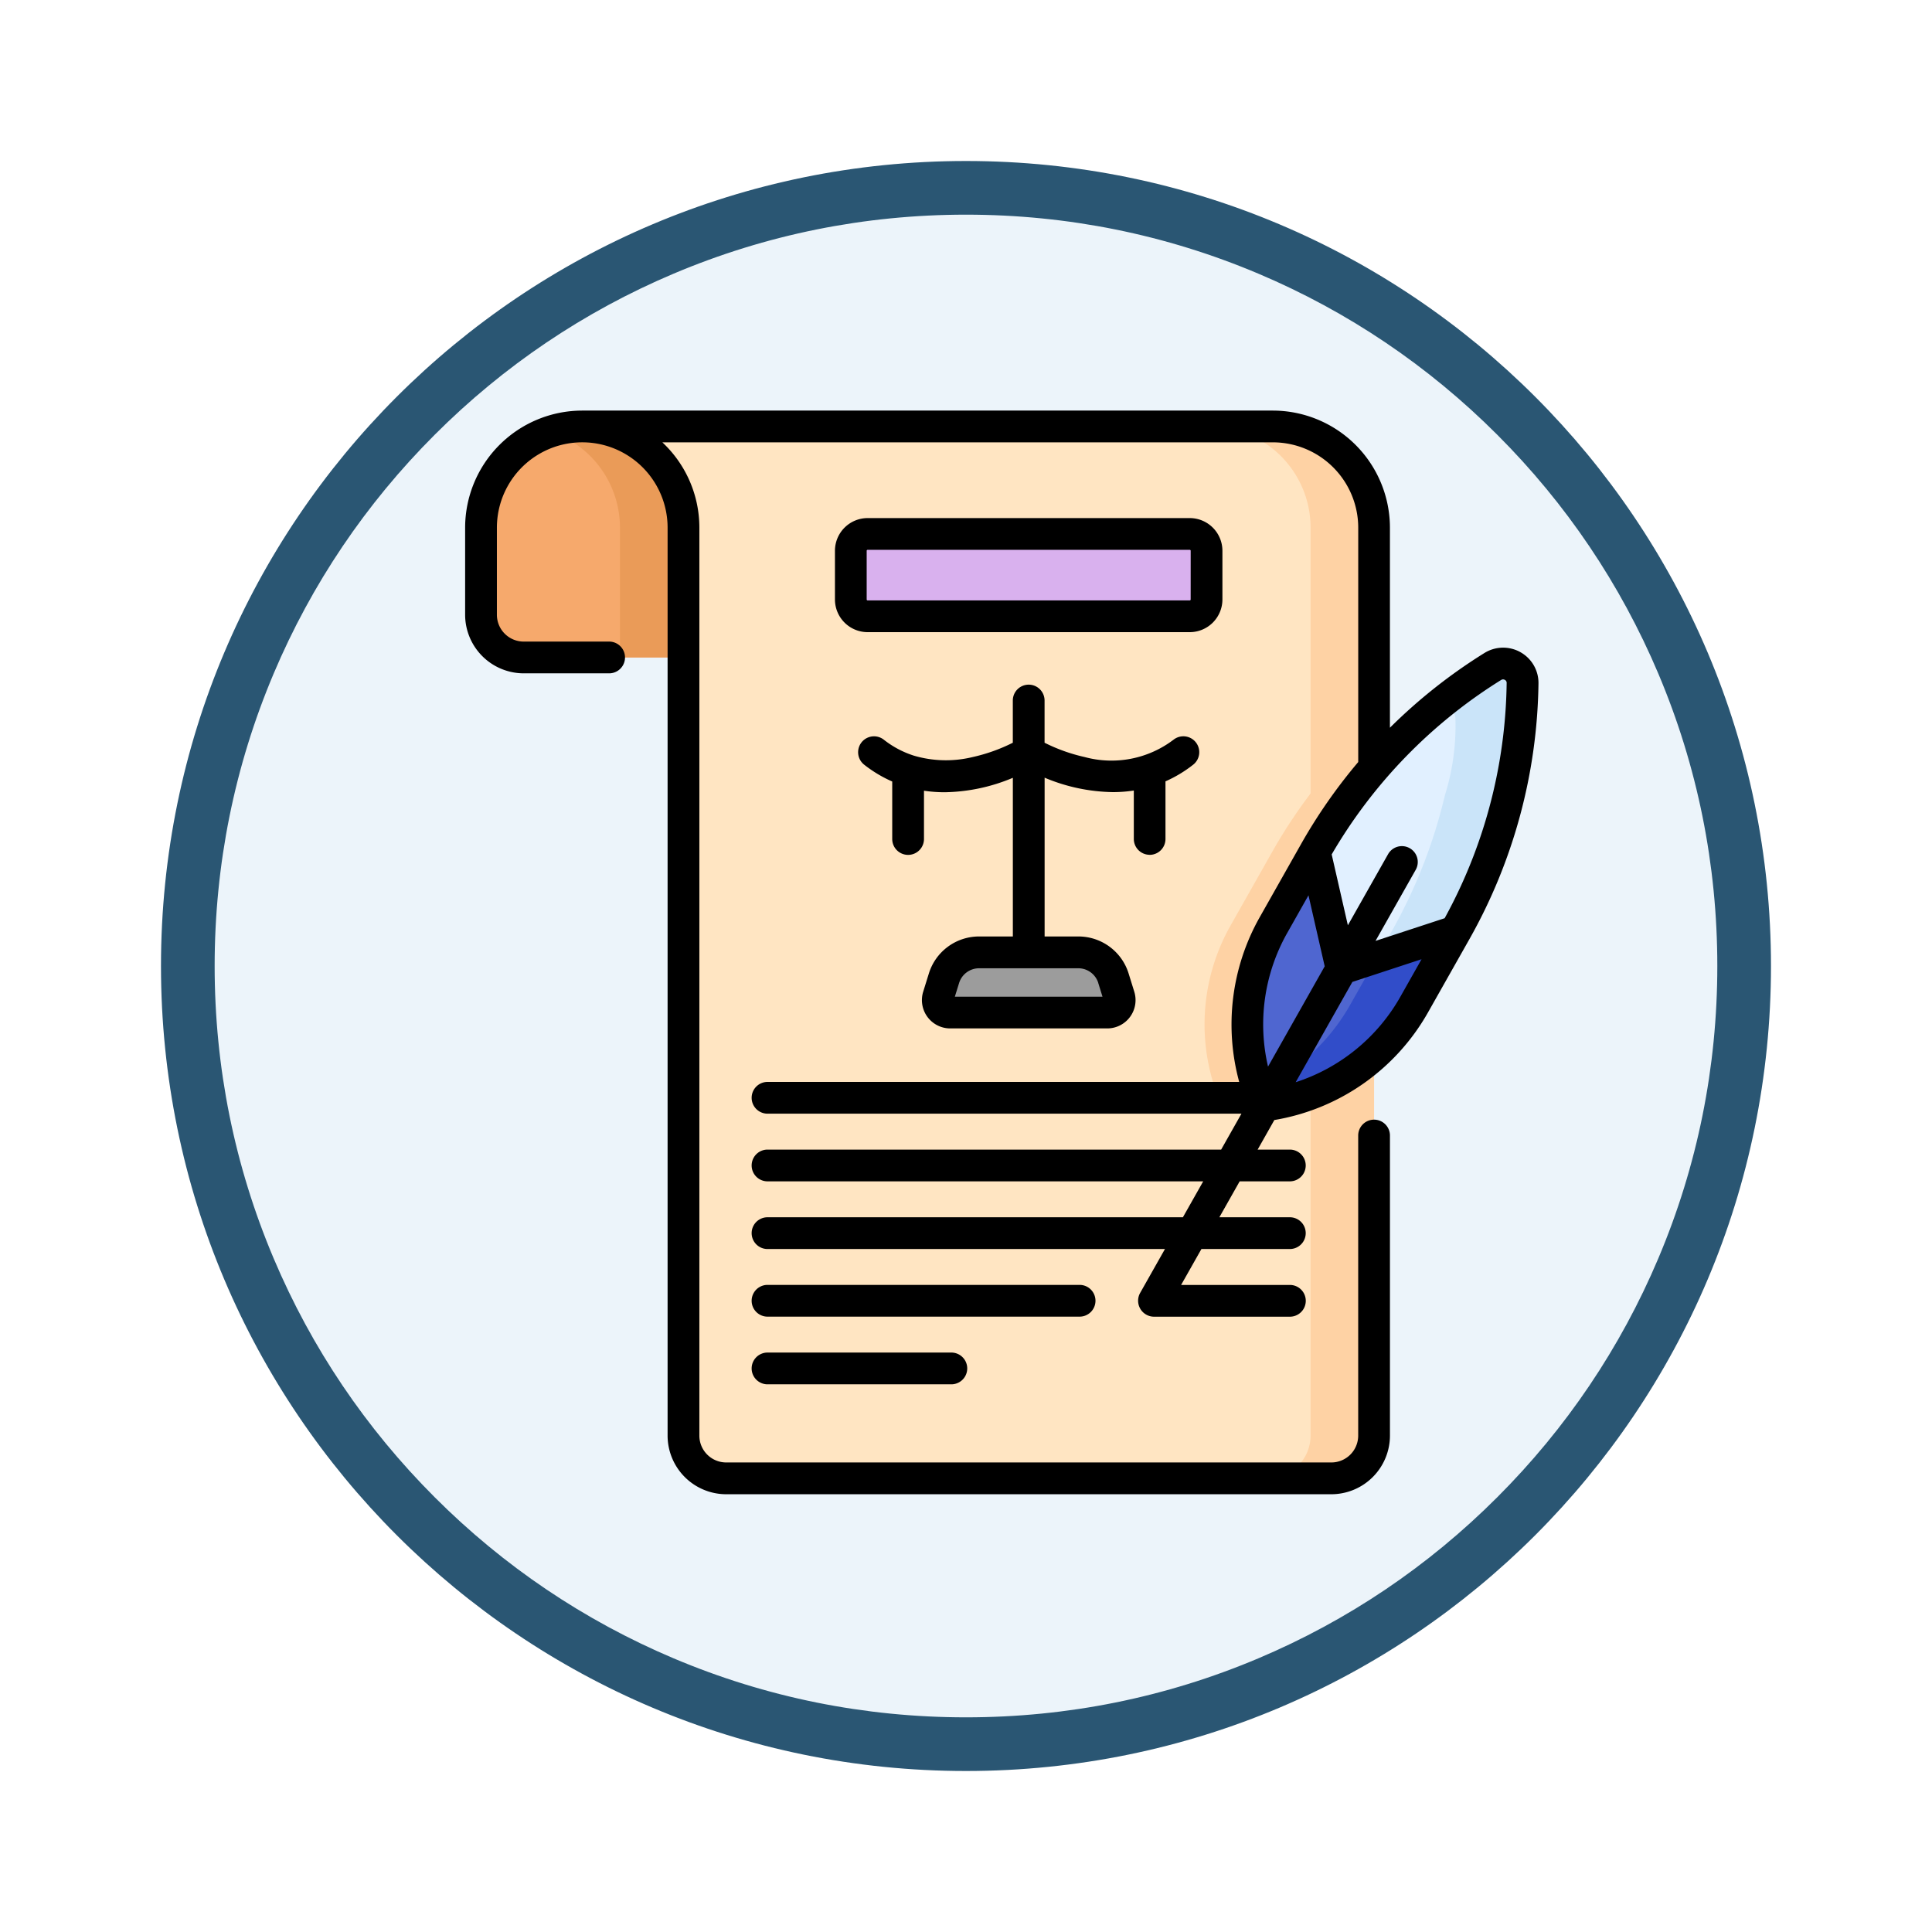 <svg xmlns="http://www.w3.org/2000/svg" xmlns:xlink="http://www.w3.org/1999/xlink" width="108" height="108" viewBox="0 0 108 108">
  <defs>
    <filter id="Path_904820" x="0" y="0" width="108" height="108" filterUnits="userSpaceOnUse">
      <feOffset dy="3" input="SourceAlpha"/>
      <feGaussianBlur stdDeviation="3" result="blur"/>
      <feFlood flood-opacity="0.161"/>
      <feComposite operator="in" in2="blur"/>
      <feComposite in="SourceGraphic"/>
    </filter>
  </defs>
  <g id="Icono" transform="translate(-615.101 -5000)">
    <g transform="matrix(1, 0, 0, 1, 615.1, 5000)" filter="url(#Path_904820)">
      <g id="Path_904820-2" data-name="Path 904820" transform="translate(9 6)" fill="#ecf4fa">
        <path d="M 45 88.5 C 39.127 88.5 33.43 87.35 28.068 85.082 C 22.889 82.891 18.236 79.755 14.241 75.759 C 10.245 71.764 7.109 67.111 4.918 61.932 C 2.65 56.57 1.5 50.873 1.5 45 C 1.5 39.127 2.65 33.43 4.918 28.068 C 7.109 22.889 10.245 18.236 14.241 14.241 C 18.236 10.245 22.889 7.109 28.068 4.918 C 33.43 2.65 39.127 1.5 45 1.5 C 50.873 1.5 56.57 2.65 61.932 4.918 C 67.111 7.109 71.764 10.245 75.759 14.241 C 79.755 18.236 82.891 22.889 85.082 28.068 C 87.35 33.43 88.5 39.127 88.5 45 C 88.5 50.873 87.35 56.57 85.082 61.932 C 82.891 67.111 79.755 71.764 75.759 75.759 C 71.764 79.755 67.111 82.891 61.932 85.082 C 56.57 87.35 50.873 88.5 45 88.5 Z" stroke="none"/>
        <path d="M 45 3 C 39.329 3 33.829 4.11 28.653 6.299 C 23.652 8.415 19.16 11.443 15.302 15.302 C 11.443 19.16 8.415 23.652 6.299 28.653 C 4.11 33.829 3 39.329 3 45 C 3 50.671 4.11 56.171 6.299 61.347 C 8.415 66.348 11.443 70.84 15.302 74.698 C 19.16 78.557 23.652 81.585 28.653 83.701 C 33.829 85.89 39.329 87 45 87 C 50.671 87 56.171 85.89 61.347 83.701 C 66.348 81.585 70.84 78.557 74.698 74.698 C 78.557 70.84 81.585 66.348 83.701 61.347 C 85.89 56.171 87 50.671 87 45 C 87 39.329 85.89 33.829 83.701 28.653 C 81.585 23.652 78.557 19.16 74.698 15.302 C 70.84 11.443 66.348 8.415 61.347 6.299 C 56.171 4.11 50.671 3 45 3 M 45 0 C 69.853 0 90 20.147 90 45 C 90 69.853 69.853 90 45 90 C 20.147 90 0 69.853 0 45 C 0 20.147 20.147 0 45 0 Z" stroke="none" fill="#2a5673"/>
      </g>
    </g>
    <g id="Group_1144110" data-name="Group 1144110" transform="translate(638.678 5022.952)">
      <g id="Group_1144108" data-name="Group 1144108" transform="translate(3.311 0.887)">
        <path id="Path_978945" data-name="Path 978945" d="M21.237,7.5V20.413H12.31a2.391,2.391,0,0,1-2.39-2.39V13.159A5.656,5.656,0,0,1,15.579,7.5Z" transform="translate(-9.92 -7.5)" fill="#f6a96c"/>
        <path id="Path_978946" data-name="Path 978946" d="M50.19,7.5V20.413H46.641V13.159a5.666,5.666,0,0,0-3.883-5.375A5.631,5.631,0,0,1,44.531,7.5Z" transform="translate(-38.873 -7.5)" fill="#ea9b58"/>
        <path id="Path_978947" data-name="Path 978947" d="M102.013,13.159v50.75a2.389,2.389,0,0,1-2.39,2.39H65.8a2.389,2.389,0,0,1-2.39-2.39V13.159A5.658,5.658,0,0,0,57.748,7.5H96.355a5.658,5.658,0,0,1,5.657,5.659Z" transform="translate(-52.09 -7.5)" fill="#ffe5c2"/>
        <path id="Path_978948" data-name="Path 978948" d="M363.285,13.159v50.75a2.389,2.389,0,0,1-2.39,2.39h-3.549a2.389,2.389,0,0,0,2.39-2.39V13.159A5.658,5.658,0,0,0,354.078,7.5h3.549a5.658,5.658,0,0,1,5.657,5.659Z" transform="translate(-313.362 -7.5)" fill="#fed2a4"/>
        <path id="Path_978949" data-name="Path 978949" d="M361.271,148.1v15.428l-.159.28a11.229,11.229,0,0,1-8.362,5.613,11.226,11.226,0,0,1,.5-10.058l2.328-4.118A28.9,28.9,0,0,1,361.271,148.1Z" transform="translate(-311.348 -131.466)" fill="#fed2a4"/>
        <path id="Path_978950" data-name="Path 978950" d="M203.613,62.891H185.607a.94.94,0,0,1-.94-.94V59.228a.94.94,0,0,1,.94-.94h18.006a.94.94,0,0,1,.94.94v2.723A.94.94,0,0,1,203.613,62.891Z" transform="translate(-163.993 -52.279)" fill="#d9b1ee"/>
        <path id="Path_978951" data-name="Path 978951" d="M235.207,259.367h-8.778a.7.7,0,0,1-.663-.9l.315-1.014A2.064,2.064,0,0,1,228.052,256h5.533a2.064,2.064,0,0,1,1.971,1.452l.315,1.014A.7.7,0,0,1,235.207,259.367Z" transform="translate(-200.202 -226.601)" fill="#9c9c9c"/>
        <g id="Group_1144107" data-name="Group 1144107" transform="translate(42.833 13.251)">
          <path id="Path_978952" data-name="Path 978952" d="M383.611,134.479l-2.328,4.119a11.228,11.228,0,0,1-8.361,5.613,11.228,11.228,0,0,1,.5-10.058l2.328-4.119a28.97,28.97,0,0,1,9.948-10.361,1.087,1.087,0,0,1,1.664.93,28.979,28.979,0,0,1-3.747,13.876Z" transform="translate(-371.965 -119.506)" fill="#e1f0ff"/>
          <path id="Path_978953" data-name="Path 978953" d="M390.177,119.673a28.951,28.951,0,0,0-2.8,1.975,1.072,1.072,0,0,1,.712,1.028,13.052,13.052,0,0,1-.592,4.2,28.948,28.948,0,0,1-2.977,7.608L382.2,138.6a11.225,11.225,0,0,1-5.147,4.7q.157.46.355.909a11.227,11.227,0,0,0,8.361-5.613l2.328-4.119a28.978,28.978,0,0,0,3.747-13.876A1.087,1.087,0,0,0,390.177,119.673Z" transform="translate(-376.448 -119.506)" fill="#cae4f9"/>
          <path id="Path_978954" data-name="Path 978954" d="M383.611,212.935l-2.328,4.119a11.228,11.228,0,0,1-8.361,5.613,11.228,11.228,0,0,1,.5-10.058l2.328-4.119,1.494,6.537Z" transform="translate(-371.965 -197.962)" fill="#4f66d0"/>
          <path id="Path_978955" data-name="Path 978955" d="M383.71,247.506l-1.515,2.68a11.226,11.226,0,0,1-5.147,4.7q.157.46.355.909a11.228,11.228,0,0,0,8.361-5.613l2.328-4.119Z" transform="translate(-376.447 -231.094)" fill="#314dc9"/>
        </g>
      </g>
      <g id="Group_1144109" data-name="Group 1144109" transform="translate(2.424 0)">
        <path id="Path_978956" data-name="Path 978956" d="M198.827,55.338V52.615A1.829,1.829,0,0,0,197,50.788H178.994a1.829,1.829,0,0,0-1.827,1.827v2.723a1.829,1.829,0,0,0,1.827,1.827H197A1.829,1.829,0,0,0,198.827,55.338Zm-1.775,0a.053.053,0,0,1-.053.053H178.994a.053.053,0,0,1-.053-.053V52.615a.053.053,0,0,1,.053-.053H197a.053.053,0,0,1,.053.053Z" transform="translate(-156.494 -44.779)"/>
        <path id="Path_978957" data-name="Path 978957" d="M157.025,414a.887.887,0,0,0-.887-.887H138.692a.887.887,0,0,0,0,1.775h17.446A.887.887,0,0,0,157.025,414Z" transform="translate(-121.788 -364.239)"/>
        <path id="Path_978958" data-name="Path 978958" d="M138.692,445.084a.887.887,0,1,0,0,1.775h10.276a.887.887,0,1,0,0-1.775Z" transform="translate(-121.788 -392.427)"/>
        <path id="Path_978959" data-name="Path 978959" d="M61.424,13.509a1.981,1.981,0,0,0-2.02.042,29.856,29.856,0,0,0-5.283,4.177V6.546A6.553,6.553,0,0,0,47.577,0H8.969A6.553,6.553,0,0,0,2.424,6.545v4.865A3.281,3.281,0,0,0,5.7,14.688h4.774a.887.887,0,1,0,0-1.775H5.7a1.5,1.5,0,0,1-1.5-1.5V6.545a4.771,4.771,0,0,1,9.542,0V57.3a3.281,3.281,0,0,0,3.277,3.277H50.844A3.281,3.281,0,0,0,54.122,57.3V40.525a.887.887,0,0,0-1.775,0V57.3a1.5,1.5,0,0,1-1.5,1.5H17.018a1.5,1.5,0,0,1-1.5-1.5V6.546a6.529,6.529,0,0,0-2.069-4.771h34.13a4.776,4.776,0,0,1,4.77,4.771v13.1a29.8,29.8,0,0,0-3.195,4.584l-2.328,4.119a12.206,12.206,0,0,0-1.131,9.179H19.328a.887.887,0,1,0,0,1.775H45.821l-1.135,2.008H19.328a.887.887,0,1,0,0,1.775H43.683l-1.135,2.008H19.328a.887.887,0,1,0,0,1.775H41.545l-1.39,2.459a.893.893,0,0,0,.774,1.324h7.6a.887.887,0,0,0,0-1.775H42.448l1.135-2.008h4.943a.887.887,0,0,0,0-1.775h-3.94l1.135-2.008h2.805a.887.887,0,0,0,0-1.775h-1.8l.934-1.653a12.172,12.172,0,0,0,8.575-5.99l2.328-4.119a29.866,29.866,0,0,0,3.862-14.3,1.966,1.966,0,0,0-1-1.738ZM47.307,36.672a10.393,10.393,0,0,1,1.061-7.451l1.2-2.124.907,3.969Zm1.545.873,3.169-5.606,3.868-1.27-1.2,2.124a10.393,10.393,0,0,1-5.836,4.752ZM59.9,21.3a28.049,28.049,0,0,1-2.72,7.077l-3.864,1.268,2.246-3.974a.887.887,0,1,0-1.545-.873l-2.247,3.974-.905-3.961a28.162,28.162,0,0,1,9.472-9.752.205.205,0,0,1,.109-.033.207.207,0,0,1,.1.028.181.181,0,0,1,.1.17A28.047,28.047,0,0,1,59.9,21.3Z" transform="translate(-2.424)"/>
        <path id="Path_978960" data-name="Path 978960" d="M204.413,139.038a.887.887,0,0,0,.887-.887v-3.222a7.233,7.233,0,0,0,1.547-.93.887.887,0,0,0-1.094-1.4,5.736,5.736,0,0,1-4.972.971,9.674,9.674,0,0,1-2.24-.8v-2.359a.887.887,0,1,0-1.775,0v2.359a9.674,9.674,0,0,1-2.24.8,6.331,6.331,0,0,1-3.312-.084l-.044-.015a5.312,5.312,0,0,1-1.616-.871.887.887,0,0,0-1.094,1.4,7.223,7.223,0,0,0,1.565.938v3.214a.887.887,0,1,0,1.775,0v-2.7a7.736,7.736,0,0,0,1.153.086,10.192,10.192,0,0,0,3.815-.807V143.6h-1.879a2.938,2.938,0,0,0-2.818,2.075l-.315,1.014a1.582,1.582,0,0,0,1.511,2.051h8.778a1.582,1.582,0,0,0,1.511-2.051l-.315-1.014a2.938,2.938,0,0,0-2.818-2.075h-1.879v-8.876a10.191,10.191,0,0,0,3.815.807,7.723,7.723,0,0,0,1.171-.089v2.706a.887.887,0,0,0,.887.887Zm-2.87,7.167.237.764h-8.255l.237-.764a1.171,1.171,0,0,1,1.124-.827h5.533A1.171,1.171,0,0,1,201.544,146.2Z" transform="translate(-166.15 -114.203)"/>
      </g>
    </g>
  </g>
</svg>
